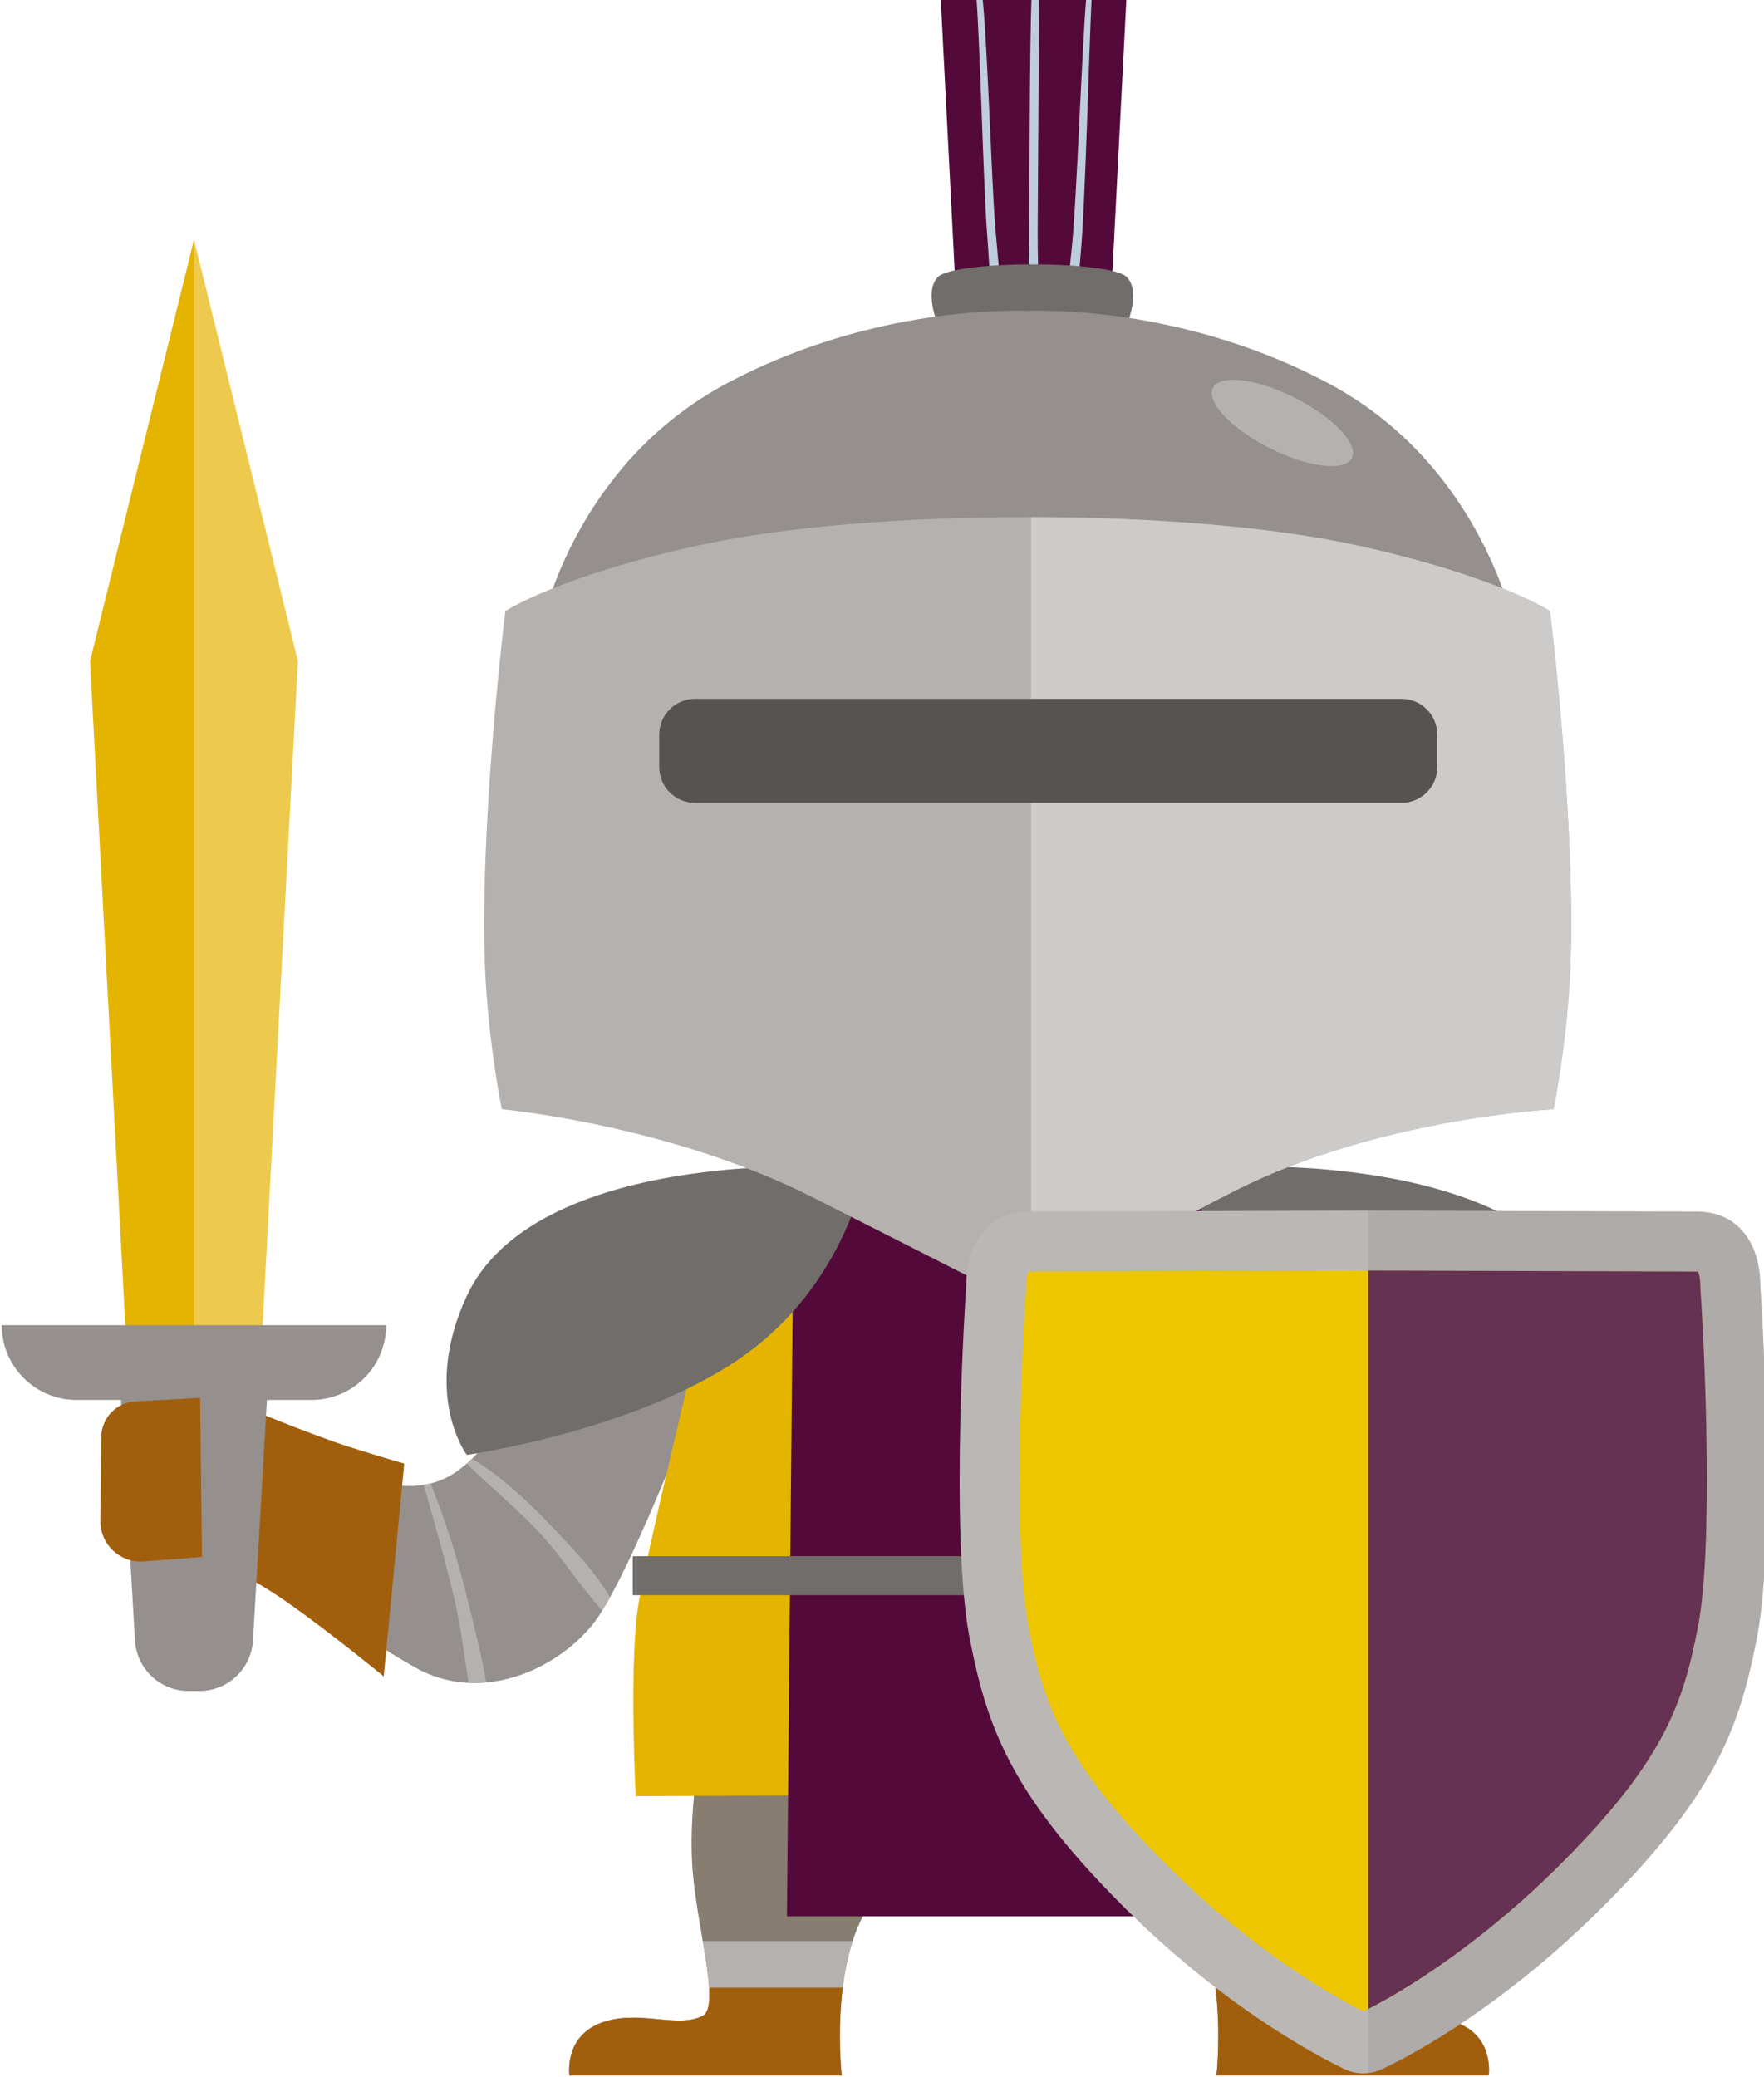 <?xml version="1.0" encoding="UTF-8" standalone="no"?>
<svg
   xmlns:dc="http://purl.org/dc/elements/1.1/"
   xmlns:cc="http://creativecommons.org/ns#"
   xmlns:rdf="http://www.w3.org/1999/02/22-rdf-syntax-ns#"
   xmlns:svg="http://www.w3.org/2000/svg"
   xmlns="http://www.w3.org/2000/svg"
   xmlns:sodipodi="http://sodipodi.sourceforge.net/DTD/sodipodi-0.dtd"
   xmlns:inkscape="http://www.inkscape.org/namespaces/inkscape"
   id="svg1804"
   version="1.1"
   viewBox="0 0 98.84 116.345"
   height="116.345mm"
   width="98.84mm"
   sodipodi:docname="uniform4-a.svg"
   inkscape:version="0.92.2 (5c3e80d, 2017-08-06)">
  <sodipodi:namedview
     pagecolor="#ffffff"
     bordercolor="#666666"
     borderopacity="1"
     objecttolerance="10"
     gridtolerance="10"
     guidetolerance="10"
     inkscape:pageopacity="0"
     inkscape:pageshadow="2"
     inkscape:window-width="1853"
     inkscape:window-height="1025"
     id="namedview96"
     showgrid="false"
     inkscape:zoom="1.5180006"
     inkscape:cx="59.206751"
     inkscape:cy="221.62389"
     inkscape:window-x="67"
     inkscape:window-y="27"
     inkscape:window-maximized="1"
     inkscape:current-layer="g1698" />
  <defs
     id="defs1798">
    <clipPath
       id="clipPath788"
       clipPathUnits="userSpaceOnUse">
      <path
         id="path786"
         d="m 660.094,484.376 h 63.27 V 347.511 h -63.27 z" />
    </clipPath>
  </defs>
  <g
     transform="translate(-68.508,-243.363)"
     id="layer1">
    <g
       id="g1698"
       transform="matrix(0.353,0,0,-0.353,-87.838,482.165)">
      <g
         id="g620"
         transform="translate(595.214,618.418)"
         style="fill:#530a3a;fill-opacity:1">
        <path
           d="m 0,0 h 23.5 l 3,58.501 H -3 Z"
           style="fill:#530a3a;fill-opacity:1;fill-rule:nonzero;stroke:none"
           id="path622" />
      </g>
      <g
         id="g624"
         transform="translate(613.022,637.037)"
         style="fill:#becddc;fill-opacity:1">
        <path
           d="M 0,0 C 0.819,7.956 1.61,31.915 2.315,39.882 H 3.168 C 2.729,31.587 2.177,7.3 1.413,-0.973 0.892,-6.608 0.664,-12.684 -0.009,-18.619 h -2.069 c 0.144,1.023 0.283,2.043 0.4,3.055 C -1.08,-10.38 -0.534,-5.19 0,0"
           style="fill:#becddc;fill-opacity:1;fill-rule:nonzero;stroke:none"
           id="path626" />
      </g>
      <g
         id="g628"
         transform="translate(606.264,638.624)"
         style="fill:#becddc;fill-opacity:1">
        <path
           d="M 0,0 C 0.053,7.417 0.061,30.87 0.383,38.295 H 1.581 C 1.566,31.186 1.374,8.07 1.353,0.967 1.333,-5.966 1.849,-13.162 1.674,-20.206 H -0.157 C -0.46,-13.48 -0.047,-6.581 0,0"
           style="fill:#becddc;fill-opacity:1;fill-rule:nonzero;stroke:none"
           id="path630" />
      </g>
      <g
         id="g632"
         transform="translate(597.885,676.919)"
         style="fill:#becddc;fill-opacity:1">
        <path
           d="m 0,0 h 0.96 c 0.777,-6.758 1.465,-29.525 2.025,-36.306 0.604,-7.311 1.5,-14.822 1.377,-22.195 H 3.358 C 2.389,-51.5 2.238,-44.319 1.689,-37.294 1.135,-30.195 0.57,-7.097 0,0"
           style="fill:#becddc;fill-opacity:1;fill-rule:nonzero;stroke:none"
           id="path634" />
      </g>
      <g
         id="g636"
         transform="translate(556.319,461.923)">
        <path
           d="m 0,0 c 0,0 -13.168,-35.794 -19.473,-43.398 -6.306,-7.604 -18.176,-12.24 -28.005,-6.677 -9.83,5.564 -10.386,7.419 -10.386,7.419 l 0.556,23.739 c 0,0 9.273,-5.378 16.692,0.185 7.418,5.564 4.822,9.644 4.822,9.644 z"
           style="fill:#95908d;fill-opacity:1;fill-rule:nonzero;stroke:none"
           id="path638" />
      </g>
      <g
         id="g640"
         transform="translate(516.992,444.229)">
        <path
           d="m 0,0 c 0.302,0.261 0.567,0.516 0.827,0.769 4.851,-2.884 9.274,-7.159 13.093,-11.181 2.998,-3.156 6.505,-6.831 8.828,-10.794 -0.431,-0.776 -0.847,-1.489 -1.249,-2.136 -3.424,3.769 -6.187,8.275 -9.65,12.039 C 8.128,-7.257 3.88,-3.839 0,0"
           style="fill:#b4b1af;fill-opacity:1;fill-rule:nonzero;stroke:none"
           id="path642" />
      </g>
      <g
         id="g644"
         transform="translate(510.157,440.855)">
        <path
           d="m 0,0 c 0.362,0.058 0.725,0.13 1.089,0.221 2.427,-5.986 4.353,-12.154 5.877,-18.441 1.001,-4.126 2.231,-8.64 2.946,-13.14 -0.927,-0.083 -1.86,-0.094 -2.794,-0.05 -0.68,4.246 -1.167,8.569 -2.102,12.653 C 3.568,-12.44 1.774,-6.227 0,0"
           style="fill:#b4b1af;fill-opacity:1;fill-rule:nonzero;stroke:none"
           id="path646" />
      </g>
      <g
         id="g648"
         transform="translate(538.307,355.469)">
        <path
           d="m 0,0 c 5.935,2.226 12.055,-0.989 16.135,1.113 2.949,1.519 -1.113,14.466 -1.669,24.11 -0.556,9.644 1.669,20.401 1.669,20.401 l 51.813,-1.415 51.812,1.415 c 0,0 2.226,-10.757 1.669,-20.401 -0.556,-9.644 -4.618,-22.591 -1.669,-24.11 4.08,-2.102 10.2,1.113 16.135,-1.113 5.935,-2.226 5.008,-8.346 5.008,-8.346 H 97.69 c 0,0 1.917,16.877 -4.08,26.521 -3.419,5.499 -14.962,6.806 -22.393,7.062 v -0.014 c 0,0 -1.128,0.06 -2.943,0.068 -0.112,0 -0.219,0 -0.326,0 -0.108,0 -0.215,0 -0.327,0 -1.815,-0.008 -2.943,-0.068 -2.943,-0.068 v 0.014 C 57.247,24.981 45.704,23.674 42.285,18.175 36.289,8.531 38.205,-8.346 38.205,-8.346 H -5.007 c 0,0 -0.928,6.12 5.007,8.346"
           style="fill:#877d70;fill-opacity:1;fill-rule:nonzero;stroke:none"
           id="path650" />
      </g>
      <g
         id="g652"
         transform="translate(658.055,368.451)">
        <path
           d="m 0,0 h -23.797 c 0.778,-2.402 1.272,-4.95 1.578,-7.418 H -1.008 C -0.883,-5.366 -0.471,-2.789 0,0"
           style="fill:#b4b1af;fill-opacity:1;fill-rule:nonzero;stroke:none"
           id="path654" />
      </g>
      <g
         id="g656"
         transform="translate(674.202,355.469)">
        <path
           d="m 0,0 c -5.935,2.226 -12.055,-0.989 -16.135,1.113 -0.938,0.483 -1.162,2.13 -1.02,4.451 h -21.21 c 0.907,-7.306 0.16,-13.91 0.16,-13.91 H 5.007 c 0,0 0.928,6.12 -5.007,8.346"
           style="fill:#a15f0e;fill-opacity:1;fill-rule:nonzero;stroke:none"
           id="path658" />
      </g>
      <g
         id="g660"
         transform="translate(554.453,368.451)">
        <path
           d="M 0,0 H 23.797 C 23.019,-2.402 22.525,-4.95 22.219,-7.418 H 1.008 C 0.883,-5.366 0.471,-2.789 0,0"
           style="fill:#b4b1af;fill-opacity:1;fill-rule:nonzero;stroke:none"
           id="path662" />
      </g>
      <g
         id="g664"
         transform="translate(538.307,355.469)">
        <path
           d="m 0,0 c 5.935,2.226 12.055,-0.989 16.135,1.113 0.938,0.483 1.162,2.13 1.02,4.451 h 21.21 c -0.907,-7.306 -0.16,-13.91 -0.16,-13.91 H -5.007 c 0,0 -0.928,6.12 5.007,8.346"
           style="fill:#a15f0e;fill-opacity:1;fill-rule:nonzero;stroke:none"
           id="path666" />
      </g>
      <g
         id="g668"
         transform="translate(656.592,490.361)">
        <path
           d="m 0,0 c 0,0 12.859,-61.326 11.353,-82.098 -0.59,-8.139 -0.742,-16.32 -0.742,-16.32 l -123.394,-0.495 c 0,0 -0.989,19.288 0.247,29.179 1.237,9.892 15.849,68.003 15.849,68.003 z"
           style="fill:#e5b400;fill-opacity:1;fill-rule:nonzero;stroke:none"
           id="path670" />
      </g>
      <g
         id="g672"
         transform="translate(642.591,490.361)"
         style="fill:#530a3a;fill-opacity:1">
        <path
           d="m 0,0 0.61,-117.987 h -75.391 l 1.095,115.912 z"
           style="fill:#530a3a;fill-opacity:1;fill-rule:nonzero;stroke:none"
           id="path674" />
      </g>
      <path
         d="m 543.336,423.347 h 125.867 v 6.182 H 543.336 Z"
         style="fill:#706d6b;fill-opacity:1;fill-rule:nonzero;stroke:none"
         id="path676" />
      <g
         id="g678"
         transform="translate(677.65,479.233)">
        <path
           d="m 0,0 c 0,0 11.87,-4.266 13.353,-9.273 1.484,-5.008 5.935,-34.125 6.491,-48.962 0.557,-14.837 -1.298,-29.859 -1.298,-29.859 0,0 3.895,-14.837 -0.556,-15.95 -4.451,-1.113 -18.268,-3.895 -20.123,-1.113 -1.854,2.782 1.206,14.652 0.093,24.296 -1.113,9.644 -3.709,28.19 -5.749,38.576 -2.04,10.386 -4.637,20.401 -4.637,20.401 z"
           style="fill:#95908d;fill-opacity:1;fill-rule:nonzero;stroke:none"
           id="path680" />
      </g>
      <g
         id="g682"
         transform="translate(669.483,438.836)">
        <path
           d="m 0,0 c 8.667,0.627 17.742,0.316 26.471,-0.176 0.061,-0.521 0.121,-1.041 0.18,-1.559 C 17.994,-2.225 8.997,-2.538 0.388,-1.944 0.385,-1.926 0.381,-1.906 0.378,-1.888 0.254,-1.256 0.127,-0.626 0,0"
           style="fill:#b4b1af;fill-opacity:1;fill-rule:nonzero;stroke:none"
           id="path684" />
      </g>
      <g
         id="g686"
         transform="translate(697.384,423.278)">
        <path
           d="m 0,0 c 0.031,-0.544 0.058,-1.073 0.081,-1.588 -8.283,-0.387 -16.861,-0.773 -25.029,0.026 -0.077,0.504 -0.153,1.006 -0.231,1.506 C -16.966,0.771 -8.335,0.389 0,0"
           style="fill:#b4b1af;fill-opacity:1;fill-rule:nonzero;stroke:none"
           id="path688" />
      </g>
      <g
         id="g690"
         transform="translate(696.685,395.899)">
        <path
           d="m 0,0 c -0.267,-2.963 -0.489,-4.76 -0.489,-4.76 0,0 3.895,-14.837 -0.556,-15.95 -4.451,-1.113 -18.268,-3.895 -20.123,-1.113 -1.811,2.717 1.055,14.097 0.153,23.611 C -14.01,2.537 -7.005,1.188 0,0"
           style="fill:#b4b1af;fill-opacity:1;fill-rule:nonzero;stroke:none"
           id="path692" />
      </g>
      <g
         id="g694"
         transform="translate(669.483,438.836)">
        <path
           d="m 0,0 c 8.667,0.627 17.742,0.316 26.471,-0.176 0.061,-0.521 0.121,-1.041 0.18,-1.559 C 17.994,-2.225 8.997,-2.538 0.388,-1.944 0.385,-1.926 0.381,-1.906 0.378,-1.888 0.254,-1.256 0.127,-0.626 0,0"
           style="fill:#b4b1af;fill-opacity:1;fill-rule:nonzero;stroke:none"
           id="path696" />
      </g>
      <g
         id="g698"
         transform="translate(697.384,423.278)">
        <path
           d="m 0,0 c 0.031,-0.544 0.058,-1.073 0.081,-1.588 -8.283,-0.387 -16.861,-0.773 -25.029,0.026 -0.077,0.504 -0.153,1.006 -0.231,1.506 C -16.966,0.771 -8.335,0.389 0,0"
           style="fill:#b4b1af;fill-opacity:1;fill-rule:nonzero;stroke:none"
           id="path700" />
      </g>
      <g
         id="g702"
         transform="translate(675.671,397.688)">
        <path
           d="m 0,0 c 7.005,0.748 14.01,-0.6 21.015,-1.788 -0.268,-2.963 -0.489,-4.761 -0.489,-4.761 0,0 0.371,-1.416 0.753,-3.404 C 13.875,-9.973 7.091,-10.169 -0.189,-11.649 0.117,-7.915 0.361,-3.811 0,0"
           style="fill:#95908d;fill-opacity:1;fill-rule:nonzero;stroke:none"
           id="path704" />
      </g>
      <g
         id="g706"
         transform="translate(699.681,410.18)">
        <path
           d="m 0,0 -2.782,-19.659 -22.07,-1.113 -2.225,22.627 z"
           style="fill:#b4b1af;fill-opacity:1;fill-rule:nonzero;stroke:none"
           id="path708" />
      </g>
      <g
         id="g710"
         transform="translate(631.629,491.597)">
        <path
           d="m 0,0 c 0,0 2.643,-17.436 18.175,-29.303 16.506,-12.611 45.253,-16.691 45.253,-16.691 0,0 7.233,9.644 0,25.222 C 55.736,-4.204 29.674,-1.484 22.255,-0.742 14.837,0 0,0 0,0"
           style="fill:#706d6b;fill-opacity:1;fill-rule:nonzero;stroke:none"
           id="path712" />
      </g>
      <g
         id="g714"
         transform="translate(673.879,480.24)">
        <path
           d="m 0,0 c -0.732,-1.448 1.923,-4.263 5.93,-6.288 4.007,-2.024 7.848,-2.491 8.58,-1.043 0.732,1.448 -1.923,4.263 -5.93,6.288 C 4.573,0.981 0.732,1.448 0,0"
           style="fill:#d5b793;fill-opacity:1;fill-rule:nonzero;stroke:none"
           id="path716" />
      </g>
      <g
         id="g718"
         transform="translate(580.429,491.597)">
        <path
           d="m 0,0 c 0,0 -2.643,-17.436 -18.175,-29.303 -16.506,-12.611 -45.253,-16.691 -45.253,-16.691 0,0 -7.233,9.644 0,25.222 7.692,16.568 33.754,19.288 41.173,20.03 C -14.837,0 0,0 0,0"
           style="fill:#706d6b;fill-opacity:1;fill-rule:nonzero;stroke:none"
           id="path720" />
      </g>
      <g
         id="g722"
         transform="translate(591.733,632.486)">
        <path
           d="M 0,0 C 2.458,2.72 27.498,2.751 30.067,0 32.553,-2.663 29.52,-8.717 29.52,-8.717 L 15.033,-8.553 0.546,-8.717 c 0,0 -2.975,6.03 -0.546,8.717"
           style="fill:#706d6b;fill-opacity:1;fill-rule:nonzero;stroke:none"
           id="path724" />
      </g>
      <g
         id="g726"
         transform="translate(558.421,615.733)">
        <path
           d="M 0,0 C 21.601,11.449 42.634,11.576 47.608,11.425 52.583,11.576 73.615,11.449 95.217,0 c 24.728,-13.106 29.674,-39.071 29.674,-39.071 0,0 -7.914,5.935 -27.449,9.892 -16.802,3.403 -42.183,3.147 -48.962,3.009 l -0.013,-0.042 c 0,0 -0.305,0.01 -0.859,0.023 -0.553,-0.013 -0.859,-0.023 -0.859,-0.023 l -0.013,0.042 c -6.778,0.138 -32.16,0.394 -48.962,-3.009 -19.535,-3.957 -27.448,-9.892 -27.448,-9.892 0,0 4.946,25.965 29.674,39.071"
           style="fill:#95908d;fill-opacity:1;fill-rule:nonzero;stroke:none"
           id="path728" />
      </g>
      <g
         id="g730"
         transform="translate(523.121,579.506)">
        <path
           d="m 0,0 c 0,0 8.194,5.462 30.416,10.386 27.347,6.06 77.637,6.06 104.984,0 C 157.621,5.462 165.816,0 165.816,0 c 0,0 3.709,-29.878 3.338,-53.061 -0.22,-13.742 -2.782,-25.99 -2.782,-25.99 0,0 -27.634,-1.372 -50.446,-12.871 -18.051,-9.099 -32.283,-18.817 -32.283,-18.817 0,0 -17.001,8.705 -35.052,17.804 -22.812,11.499 -49.147,13.884 -49.147,13.884 0,0 -2.562,12.248 -2.782,25.99 C -3.709,-29.878 0,0 0,0"
           style="fill:#b4b1af;fill-opacity:1;fill-rule:nonzero;stroke:none"
           id="path732" />
      </g>
      <g
         id="g734"
         transform="translate(635.425,614.937)">
        <path
           d="m 0,0 c -1.112,-2.201 2.923,-6.481 9.014,-9.558 6.091,-3.077 11.93,-3.787 13.042,-1.586 1.112,2.202 -2.923,6.481 -9.014,9.558 C 6.951,1.491 1.112,2.201 0,0"
           style="fill:#b4b1af;fill-opacity:1;fill-rule:nonzero;stroke:none"
           id="path736" />
      </g>
      <g
         id="g738"
         transform="translate(606.547,594.434)">
        <path
           d="m 0,0 c 19.236,-0.027 38.422,-1.539 51.974,-4.542 22.221,-4.924 30.415,-10.386 30.415,-10.386 0,0 3.71,-29.878 3.339,-53.061 -0.22,-13.742 -2.782,-25.99 -2.782,-25.99 0,0 -27.634,-1.372 -50.446,-12.871 -18.051,-9.099 -32.283,-18.817 -32.283,-18.817 0,0 -0.076,0.039 -0.217,0.111 z"
           style="fill:#cdcbc9;fill-opacity:1;fill-rule:nonzero;stroke:none"
           id="path740" />
      </g>
      <g
         id="g742"
         transform="translate(507.073,444.229)">
        <path
           d="m 0,0 -3.255,-33.781 c 0,0 -8.216,6.752 -14.822,11.415 -6.305,4.451 -10.2,5.935 -10.2,5.935 l 3.168,25.319 c 0,0 10.421,-4.368 16.743,-6.358 C -2.044,0.54 0,0 0,0"
           style="fill:#a15f0e;fill-opacity:1;fill-rule:nonzero;stroke:none"
           id="path744" />
      </g>
      <g
         id="g746"
         transform="translate(473.697,638.454)">
        <path
           d="m 0,0 -16.502,-66.897 5.869,-110.402 10.633,-0.494 11.128,50.445 z"
           style="fill:#e5b400;fill-opacity:1;fill-rule:nonzero;stroke:none"
           id="path748" />
      </g>
      <g
         id="g750"
         transform="translate(473.695,638.48)">
        <path
           d="M 0,0 16.502,-66.897 10.633,-177.299 0,-177.793 Z"
           style="fill:#edca4d;fill-opacity:1;fill-rule:nonzero;stroke:none"
           id="path752" />
      </g>
      <g
         id="g754"
         transform="translate(455.057,454.32)">
        <path
           d="m 0,0 h 37.278 c 6.555,0 11.869,5.314 11.869,11.87 v 0 H -11.87 v 0 C -11.87,5.314 -6.555,0 0,0"
           style="fill:#95908d;fill-opacity:1;fill-rule:nonzero;stroke:none"
           id="path756" />
      </g>
      <g
         id="g758"
         transform="translate(472.825,408.14)">
        <path
           d="m 0,0 h 1.742 c 4.509,0 8.235,3.516 8.496,8.018 L 12.74,51.187 H -10.999 L -8.496,8.018 C -8.235,3.516 -4.509,0 0,0"
           style="fill:#95908d;fill-opacity:1;fill-rule:nonzero;stroke:none"
           id="path760" />
      </g>
      <g
         id="g762"
         transform="translate(474.673,454.654)">
        <path
           d="m 0,0 0.293,-25.248 -9.267,-0.711 c -3.732,-0.286 -6.893,2.692 -6.855,6.457 l 0.134,13.277 c 0.031,3.025 2.405,5.514 5.408,5.667 z"
           style="fill:#a15f0e;fill-opacity:1;fill-rule:nonzero;stroke:none"
           id="path764" />
      </g>
      <g
         id="g766"
         transform="translate(553.214,549.085)">
        <path
           d="m 0,0 h 112.167 c 3.117,0 5.667,2.55 5.667,5.666 v 5.168 c 0,3.116 -2.55,5.666 -5.667,5.666 H 0 c -3.117,0 -5.666,-2.55 -5.666,-5.666 V 5.666 C -5.666,2.55 -3.117,0 0,0"
           style="fill:#575351;fill-opacity:1;fill-rule:nonzero;stroke:none"
           id="path768" />
      </g>
      <g
         id="g770"
         transform="translate(596.274,472.503)">
        <path
           d="m 0,0 c 0,6.566 3.481,11.713 10.047,11.713 l 52.363,0.161 v 0.004 l 0.61,-0.002 0.611,0.002 v -0.004 l 52.362,-0.161 c 6.566,0 10.047,-5.147 10.047,-11.713 0,0 2.703,-39.493 -0.569,-56.125 -2.779,-14.124 -6.529,-24.947 -25.694,-43.737 -11.918,-11.684 -24.479,-20.075 -33.699,-24.472 -2.368,-1.13 -4.616,-0.733 -6.116,0 -9.178,4.484 -21.78,12.788 -33.699,24.472 C 7.098,-81.072 3.349,-70.249 0.569,-56.125 -2.703,-39.493 0,0 0,0"
           style="fill:#bab7b5;fill-opacity:1;fill-rule:nonzero;stroke:none"
           id="path772" />
      </g>
      <g
         id="g774"
         transform="translate(659.309,357.273)">
        <path
           d="m 0,0 c 9.532,4.747 20.689,12.958 30.08,22.165 17.738,17.391 20.631,26.645 23.018,38.778 2.482,12.617 1.139,42.997 0.412,53.637 -0.015,0.217 -0.022,0.434 -0.022,0.65 0,1.151 -0.218,1.867 -0.369,2.19 -0.045,0.003 -0.098,0.005 -0.16,0.005 l -52.392,0.16 c -0.07,0 -0.14,0.001 -0.21,0.003 h -0.74 c -0.07,-0.002 -0.141,-0.002 -0.212,-0.003 l -52.363,-0.16 c -0.075,0 -0.138,-0.002 -0.19,-0.006 -0.15,-0.323 -0.368,-1.039 -0.368,-2.189 0,-0.216 -0.007,-0.433 -0.022,-0.649 -0.727,-10.641 -2.07,-41.021 0.412,-53.639 2.388,-12.132 5.28,-21.386 23.019,-38.777 C -17.35,9.657 -5.468,2.789 0,0"
           style="fill:#eec600;fill-opacity:1;fill-rule:nonzero;stroke:none"
           id="path776" />
      </g>
      <g
         id="g778"
         transform="translate(660.094,474.857)"
         style="fill:#530a3a;fill-opacity:1">
        <path
           d="m 0,0 52.173,-0.16 c 0.062,0 0.116,-0.002 0.16,-0.005 0.151,-0.322 0.369,-1.039 0.369,-2.19 0,-0.216 0.007,-0.433 0.022,-0.649 0.727,-10.641 2.071,-41.021 -0.412,-53.638 C 49.925,-68.775 47.033,-78.029 29.294,-95.419 20.159,-104.376 9.356,-112.381 0,-117.18 Z"
           style="fill:#530a3a;fill-opacity:1;fill-rule:nonzero;stroke:none"
           id="path780" />
      </g>
      <g
         id="g782">
        <g
           id="g784" />
        <g
           id="g796">
          <g
             clip-path="url(#clipPath788)"
             id="g794"
             style="opacity:0.3">
            <g
               transform="translate(660.094,484.376)"
               id="g792">
              <path
                 d="m 0,0 52.174,-0.16 c 6.566,0 10.047,-5.147 10.047,-11.713 0,0 2.703,-39.493 -0.57,-56.125 C 58.872,-82.123 55.122,-92.946 35.958,-111.735 24.039,-123.42 11.479,-131.81 2.258,-136.208 1.485,-136.576 0.726,-136.78 0,-136.865 Z"
                 style="fill:#95908d;fill-opacity:1;fill-rule:nonzero;stroke:none"
                 id="path790" />
            </g>
          </g>
        </g>
      </g>
    </g>
  </g>
</svg>
